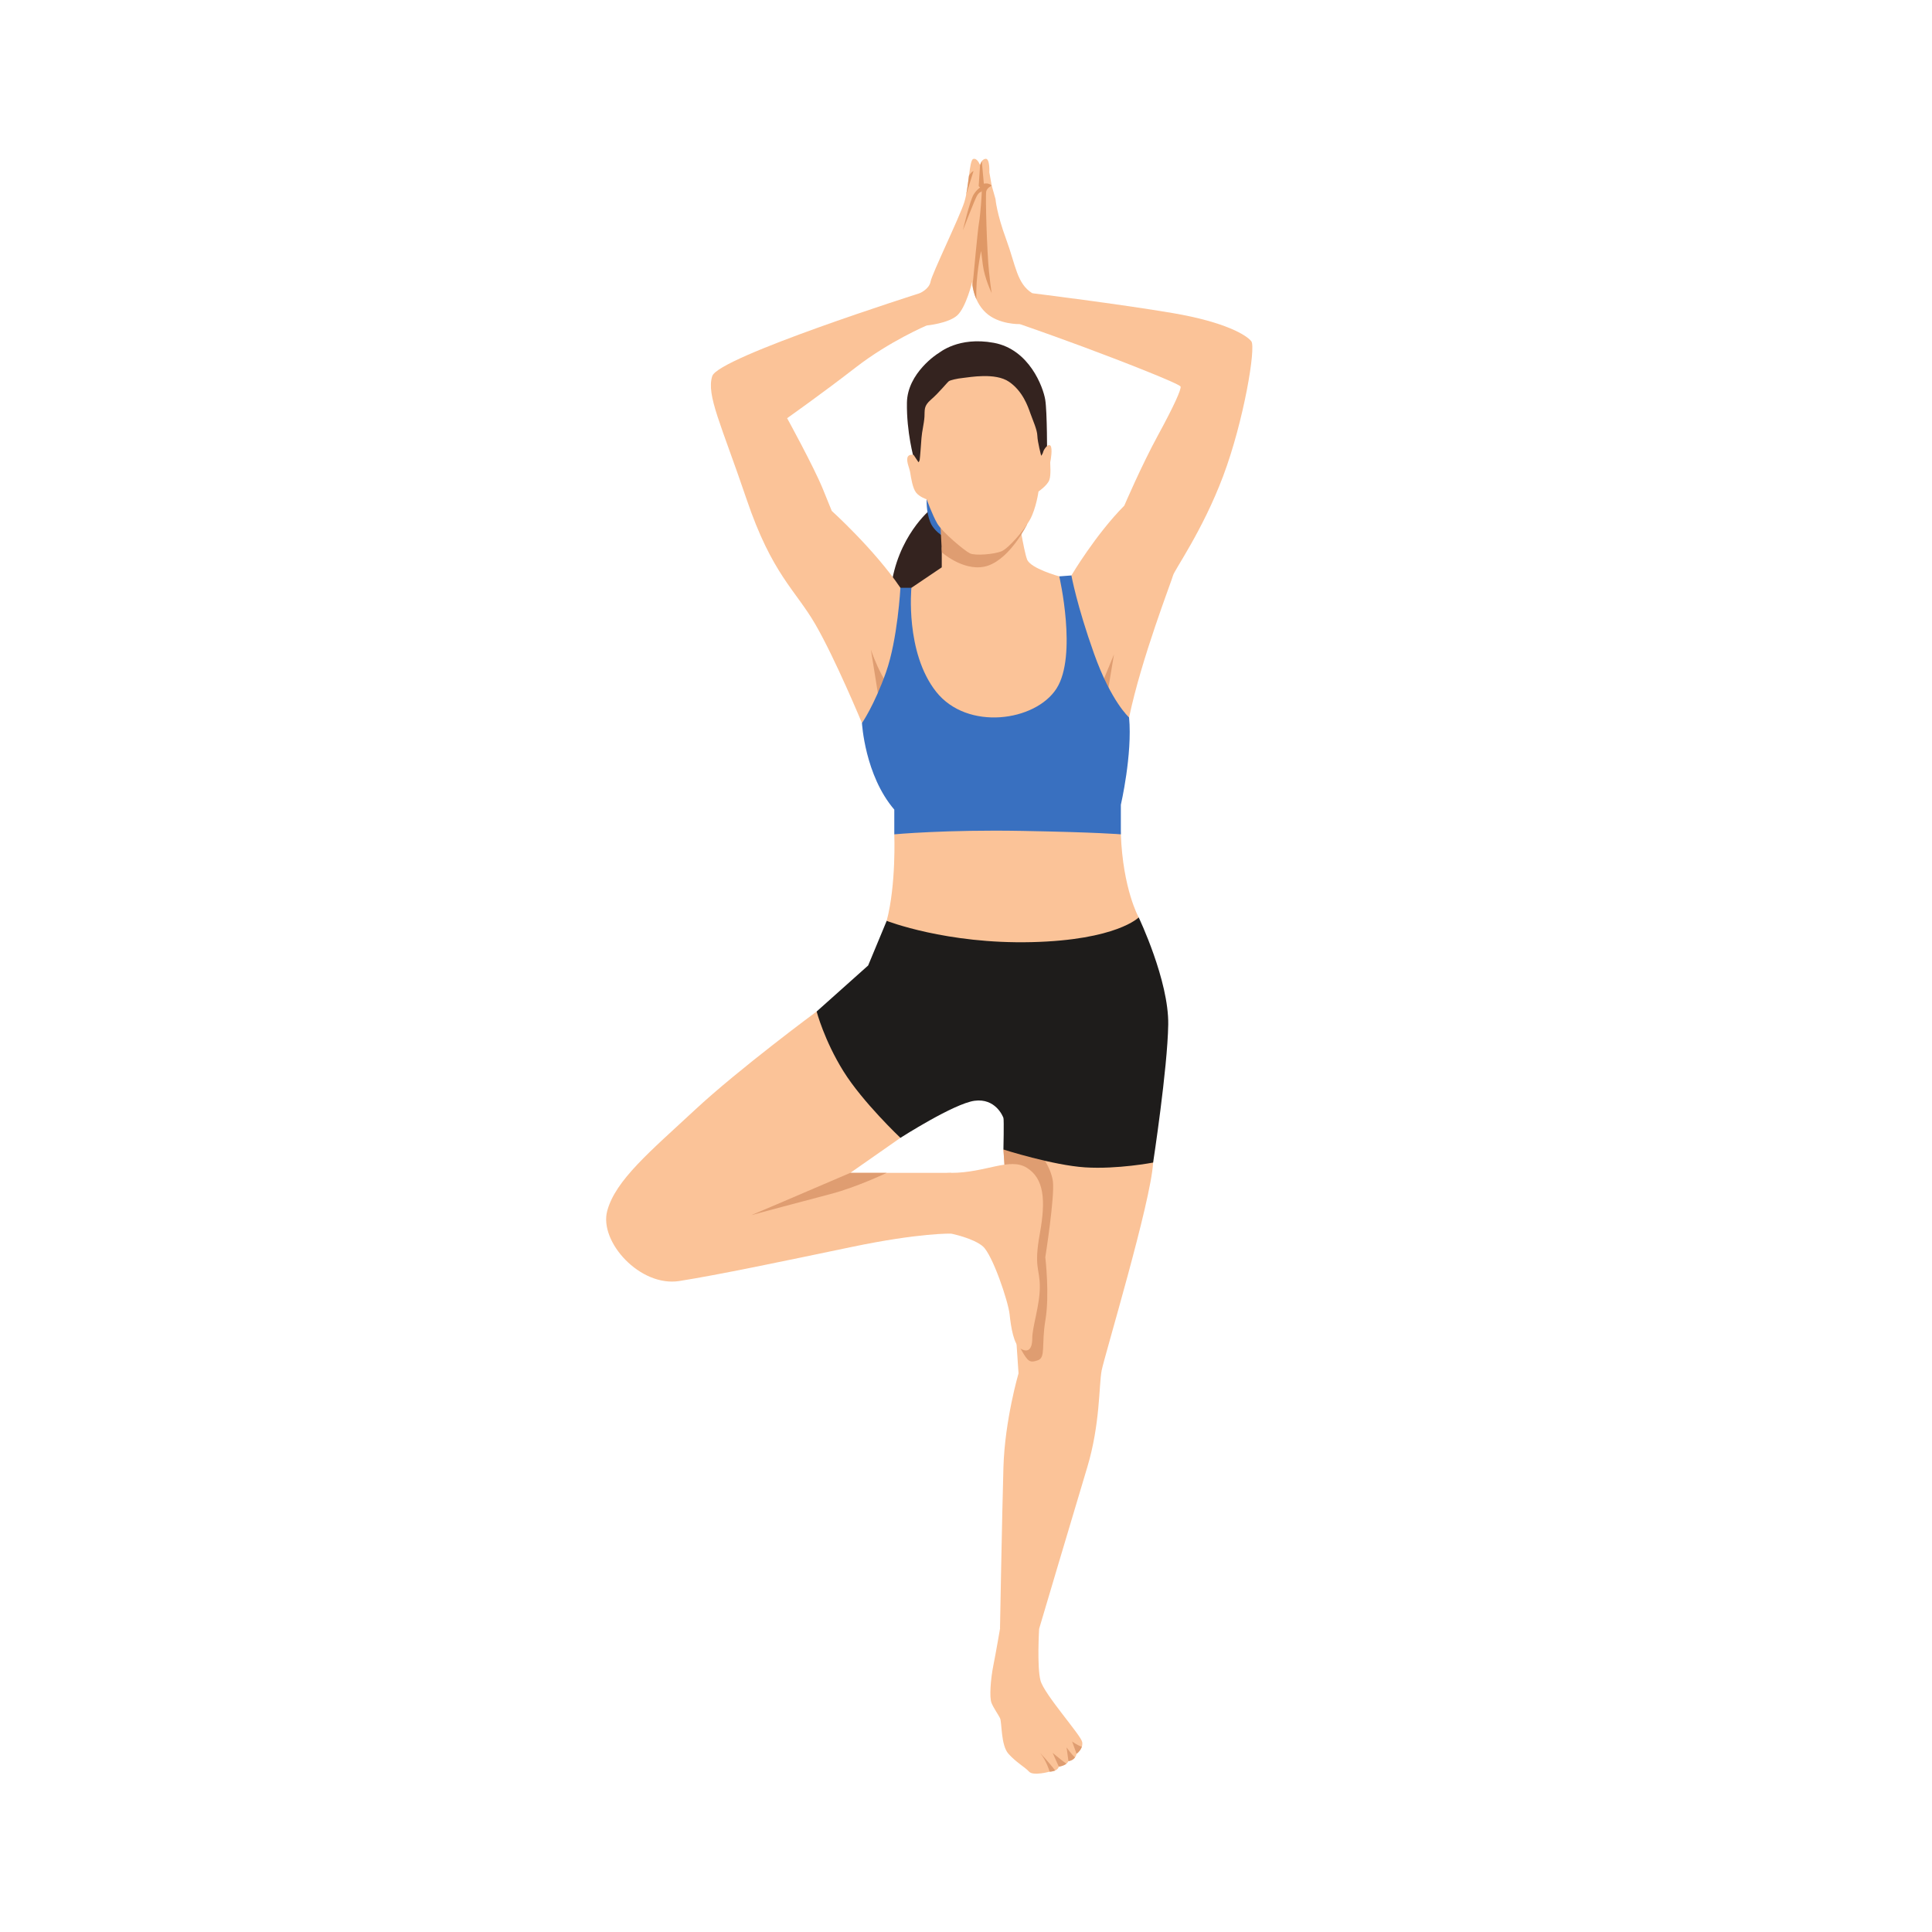 
    <svg
      xmlns="http://www.w3.org/2000/svg"
      width="150"
      height="150"
      version="1.1"
      viewBox="0 0 2666.667 2666.667"
      xmlSpace="preserve"
    >
      <g transform="matrix(1.333 0 0 -1.333 0 2666.667)">
        <g
          fillOpacity="1"
          fillRule="nonzero"
          stroke="none"
          transform="scale(.1)"
        >
          <path
            fill="#fbc398"
            d="M8456.01 9531.4s-803.47-593.7-1262.09-1020.3c-458.61-426.6-821.24-725.3-906.56-1045.2-85.33-320 341.29-789.3 746.58-725.3s1066.55 202.7 1781.14 352c714.58 149.3 1034.55 138.6 1034.55 138.6v629.3H8804.41l519.05 362.6s56.89 1119.5-17.77 1146.4c-74.66 26.8-849.68 161.9-849.68 161.9"
          ></path>
          <path
            fill="#fbc398"
            d="M10390 8102.3l156.4-2318s-142.2-483.5-156.4-974.1c-14.2-490.6-35.5-1671-35.5-1671h405.2s362.7 1223 497.8 1671c135.1 447.9 120.8 853.2 149.3 1002.5 28.4 149.4 511.9 1749.2 533.3 2154.5 21.3 405.2-1080.8 519-1109.3 504.8-28.4-14.2-440.8-369.7-440.8-369.7"
          ></path>
          <path
            fill="#df9d71"
            d="M10745.5 8095.1s135.1-163.5 156.5-319.9c21.3-156.5-78.3-788.5-78.3-788.5s45.7-384.7 1.5-647.8c-44.1-263.1 5.6-391.1-79.7-419.5-85.3-28.5-101.6-14.8-177.7 120.9-76.2 135.6-167.6 1911.5-167.6 1911.5l-10.2 150.5 355.5-7.2"
          ></path>
          <path
            fill="#1e1c1b"
            d="M9479.89 10718.9l-298.63-248.9-191.98-462.2-533.27-476.4s78.21-298.6 277.3-618.6c199.09-319.9 590.15-689.7 590.15-689.7s554.61 355.5 767.94 384c213.3 28.4 291.5-156.4 298.6-177.8 7.1-21.3 0-327 0-327s512-163.6 846.1-184.9c334.2-21.3 704 49.8 704 49.8s149.3 974.1 156.4 1429.1c7.1 455.1-305.8 1109.2-305.8 1109.2l-1514.4 320-796.41-106.6"
          ></path>
          <path
            fill="#34231f"
            d="M9635.83 14730.8s-347.92-279-411.91-826.5c-63.99-547.5 658.92-369.8 658.92-369.8l393.46 952.8-640.47 243.5"
          ></path>
          <path
            fill="#fbc398"
            d="M9487 11629c-14.22-21.4-226.98-263.1-226.98-263.1s20.78-519.1-78.76-895.9c0 0 618.59-241.8 1500.24-220.4 881.7 21.3 1109.2 255.9 1109.2 255.9s-163.5 291.6-184.8 860.4c-21.3 568.8-1457.6 917.2-1514.5 881.7-56.9-35.6-604.4-618.6-604.4-618.6"
          ></path>
          <path
            fill="#fbc398"
            d="M8925.29 12517.8s-277.31 668.3-483.51 1023.9c-206.19 355.5-447.95 517.2-711.03 1293.1-263.08 776-419.5 1079.6-355.52 1276.2 64 196.6 2147.32 857.8 2147.32 857.8l72.2-334.2s-385.05-163.5-733.46-433.7c-348.4-270.2-711.03-526.1-711.03-526.1s277.3-504.9 369.74-732.4l92.43-227.5s440.84-398.2 711.03-796.4c270.2-398.2 234.65-1319.8 142.21-1342.5-92.43-22.7-540.38-58.2-540.38-58.2"
          ></path>
          <path
            fill="#fbc398"
            d="M11093.9 14046.5s248.9 421.3 547.5 722.6c0 0 177.8 415 348.4 727.9 170.7 312.8 241.8 476.4 234.7 504.8-7.1 28.5-625.7 270.2-1009.7 412.4s-654.1 234.7-654.1 234.7l127.9 319.9s917.3-113.7 1457.7-206.2c540.4-92.4 760.8-227.5 810.5-291.5 49.8-64-78.2-828.4-291.5-1395.4-213.3-567-504.8-972.3-519-1029.2-14.3-56.9-327.1-857.6-455.1-1470.5-128-612.8-981.2-29.8-974.1 354.2 7.1 383.9 376.8 1116.3 376.8 1116.3"
          ></path>
          <path
            fill="#df9d71"
            d="M9017.72 13278.6l85.32-533.3 120.88 120.9s-113.76 142.2-206.2 412.4"
          ></path>
          <path
            fill="#df9d71"
            d="M11534.8 13228.8l-199.1-483.5 99.5-113.8z"
          ></path>
          <path
            fill="#3970c0"
            d="M9594.75 13871.1l-157.52 47.4h-113.77s-28.44-533.3-149.31-874.6c-120.88-341.3-248.86-526.1-248.86-526.1s29.53-540.4 334.73-895.9v-256s532.72 49.8 1321.98 35.5c789.2-14.2 1023.9-35.5 1023.9-35.5v305.7s120.8 521.8 85.3 904.4c0 0-184.9 162.2-362.6 659.9-177.8 497.7-234.7 810.6-234.7 810.6l-125.6-9.5s-675.8-189.6-730.1-189.6c-54.4 0-643.45 23.7-643.45 23.7"
          ></path>
          <path
            fill="#fbc398"
            d="M9751.41 14286.9v-156.4l-314.18-212s-66.37-668.4 255.97-1076c322.3-407.7 1028.6-308.1 1246.7 33.2 218 341.2 28.4 1161.3 28.4 1161.3s-297.4 80.6-333.5 175.4c-36.2 94.8-97.8 497.7-97.8 497.7l-472.1 41.6-313.49-464.8"
          ></path>
          <path
            fill="#3970c0"
            d="M9595.18 14834.8s-7.18-126.2 37.18-236.4 182.57-181.8 187.64-165.3c5.07 16.4 78.78 277.6 59.68 302.2-19.09 24.5-284.5 99.5-284.5 99.5"
          ></path>
          <path
            fill="#df9d71"
            d="M10576.1 14761.9c-99.3 7.1-299.3 15.4-511.2-10.2-299.89-36.3-327.47-175.1-327.47-175.1l11.96-230.7c-2.18-9.4.31-63.7 2.02-59 17.09-17.5 258.99-217.8 482.99-137.5 233.2 83.5 400.4 425.5 400.4 425.5l-58.7 187"
          ></path>
          <path
            fill="#34231f"
            d="M9462.9 15258.2s-77.11 270.3-71.99 577.7c5.12 307.4 317.96 508.4 327.21 512.2 9.24 3.8 203.76 174.8 572.18 107.2 368.5-67.6 511.4-460.2 532.5-588.6 21.1-128.4 19.2-581.2 19.2-581.2s-148.9-142.7-249.5-152.5c-100.7-9.7-515.7-52.8-667.38-56.5-151.7-3.6-361.17 4.8-368.51 20.1-7.34 15.3-93.71 161.6-93.71 161.6"
          ></path>
          <path
            fill="#fbc398"
            d="M9460.57 15293.7s-53.25 15.5-64.64-28c-11.38-43.5 21.17-105.4 29.32-157.1 8.15-51.7 24.75-159.8 60.95-205 36.2-45.1 108.98-68.8 108.98-68.8s57.99-160 108.97-249.2c50.97-89.2 282.11-283 338.45-310.1 56.4-27.2 257.1-9.3 328.6 21.6 71.6 30.8 230.6 212.2 294.2 327.9 63.6 115.8 87.8 290.7 87.8 290.7s88.6 60.4 111 116.5c22.4 56.1 7.3 178.5 11.2 190.6 4 12.2 26.2 143.1.9 168.1-25.4 25-70.7-44.5-74.2-63.7-3.5-19.2-21-41.7-21-41.7s-37.8 142.3-39.7 206.3c-1.8 64-46 158.4-72.2 232.7-26.3 74.2-79.2 229.8-221 327.3-141.7 97.5-409 46.7-475.05 40-66.04-6.7-131.45-22.9-147.37-33.4-15.93-10.5-103.65-120.8-184.55-190.2-80.91-69.4-64.08-108.7-68.88-180.2-4.8-71.5-25.82-148.9-30.77-218.1-4.95-69.1-15.01-205.1-18.5-224.3-3.49-19.3-12.47-27-12.47-27l-50.04 75.1"
          ></path>
          <path
            fill="#fbc398"
            d="M9522.55 16968.8s98.58 40.3 113.28 120.9c14.71 80.6 299.12 664.8 348.89 821.2 49.78 156.5 49.78 433.8 92.48 448 42.6 14.2 71.1-64 71.1-64s10.6 60.3 56.8 65.7c46.3 5.4 39.1-140.4 39.1-140.4l24.9-138.6 39.1-138.7s10.7-145.7 110.3-415.9c99.5-270.2 110.2-458.6 270.1-558.2 160-99.5 124.5-223.9 60.5-248.8-64-24.9-188.4-71.1-188.4-71.1s-220.5-7.1-355.6 120.8c-135.1 128-138.6 316.4-138.6 316.4s-64-266.6-156.44-348.4c-92.43-81.7-315.31-103.1-315.31-103.1s-171.74 24.9-168.19 92.5c3.56 67.5 95.99 241.7 95.99 241.7"
          ></path>
          <path
            fill="#df9866"
            d="M10080.7 18234.5c-18.2-7.7-34-26.3-47.5-49.4-7.9-62.3-16.3-132.5-28.9-195.6l76.4 245"
          ></path>
          <path
            fill="#df9866"
            d="M10158.9 17406.1l17.8-142.2c17.8-142.2 92.4-295.1 92.4-295.1s-7.1 21.4-28.4 224c-21.3 202.6-39.1 792.8-28.4 831.9 10.6 39.1 56.8 56.9 56.8 56.9-32 35.5-81.7 21.3-81.7 21.3l-21.4 233.4-17.7-41.4-14.3-216.9s32-28.4 32-56.8c0-28.5-14.2-241.8-28.4-320-14.2-78.2-60.4-586.6-60.4-586.6s-3.4-25.8-7.9-61.3c4.3-33.4 14.9-88.7 41.2-147.6-11.8 226.8 48.4 500.4 48.4 500.4"
          ></path>
          <path
            fill="#df9866"
            d="M10166 18021.2s-27.7-2.4-51.2-45.1c-23.4-42.6-144.3-355.1-144.3-355.1s71.1 303.7 110.2 368.5c39.1 64.8 88.5 86.2 88.5 86.2l-3.2-54.5"
          ></path>
          <path
            fill="#df9d71"
            d="M7780.52 7423.2s479.95 202.7 1023.89 437.3h376.85s-312.86-149.3-579.49-218.6c-266.64-69.4-821.25-218.7-821.25-218.7"
          ></path>
          <path
            fill="#fbc398"
            d="M10354.5 3139.2s-40.3-237-68.8-379.2c-28.4-142.2-42.6-331.8-18.9-388.7 23.7-56.8 66.3-113.7 87.7-156.4 21.3-42.7 7.1-279.7 87.7-369.7 80.5-90.1 170.6-137.5 213.3-184.9 42.6-47.4 213.3 0 213.3 0s80.6 0 94.8 52.1c0 0 80.6 9.5 99.5 56.9 0 0 69.1 4.8 84.3 75.9 0 0 72.2 52.1 57.9 123.2-14.2 71.1-393.4 493-431.3 635.2-38 142.2-14.3 535.6-14.3 535.6l-165.9 227.6-239.3-227.6"
          ></path>
          <path
            fill="#df9d71"
            d="M10899.6 1854.6l64-142.2s47.3 5.7 78 29.7c-67.4 50-142 112.5-142 112.5"
          ></path>
          <path
            fill="#df9d71"
            d="M11147.4 1845.2s39.9 28.8 54.5 72.9c-53.3 18.1-100.9 55.1-100.9 55.1l46.4-128"
          ></path>
          <path
            fill="#df9d71"
            d="M11044.2 1911.5l18.9-142.2s42.1 3.1 67.8 38.3c-44.9 41.4-86.7 103.9-86.7 103.9"
          ></path>
          <path
            fill="#df9d71"
            d="M10769.2 1854.6c66.4-80.5 99.6-194.3 99.6-194.3s30 .1 56.7 11.9c-55.8 76.2-156.3 182.4-156.3 182.4"
          ></path>
          <path
            fill="#fbc398"
            d="M9849.63 7231.2s227.57-46.2 327.07-131.5c99.6-85.3 263.1-568.8 277.3-703.9 14.2-135.1 42.7-312.9 113.8-355.5 71.1-42.7 120.8-14.3 120.8 106.6 0 120.9 78.3 341.3 78.3 533.3 0 192-64 199.1 0 551 63.9 352 42.6 571.5-135.1 682.2-177.8 110.6-426.7-52.9-782.17-52.9-355.52 0-348.41-362.6-284.42-398.2 64-35.5 284.42-231.1 284.42-231.1"
          ></path>
        </g>
      </g>
    </svg>
